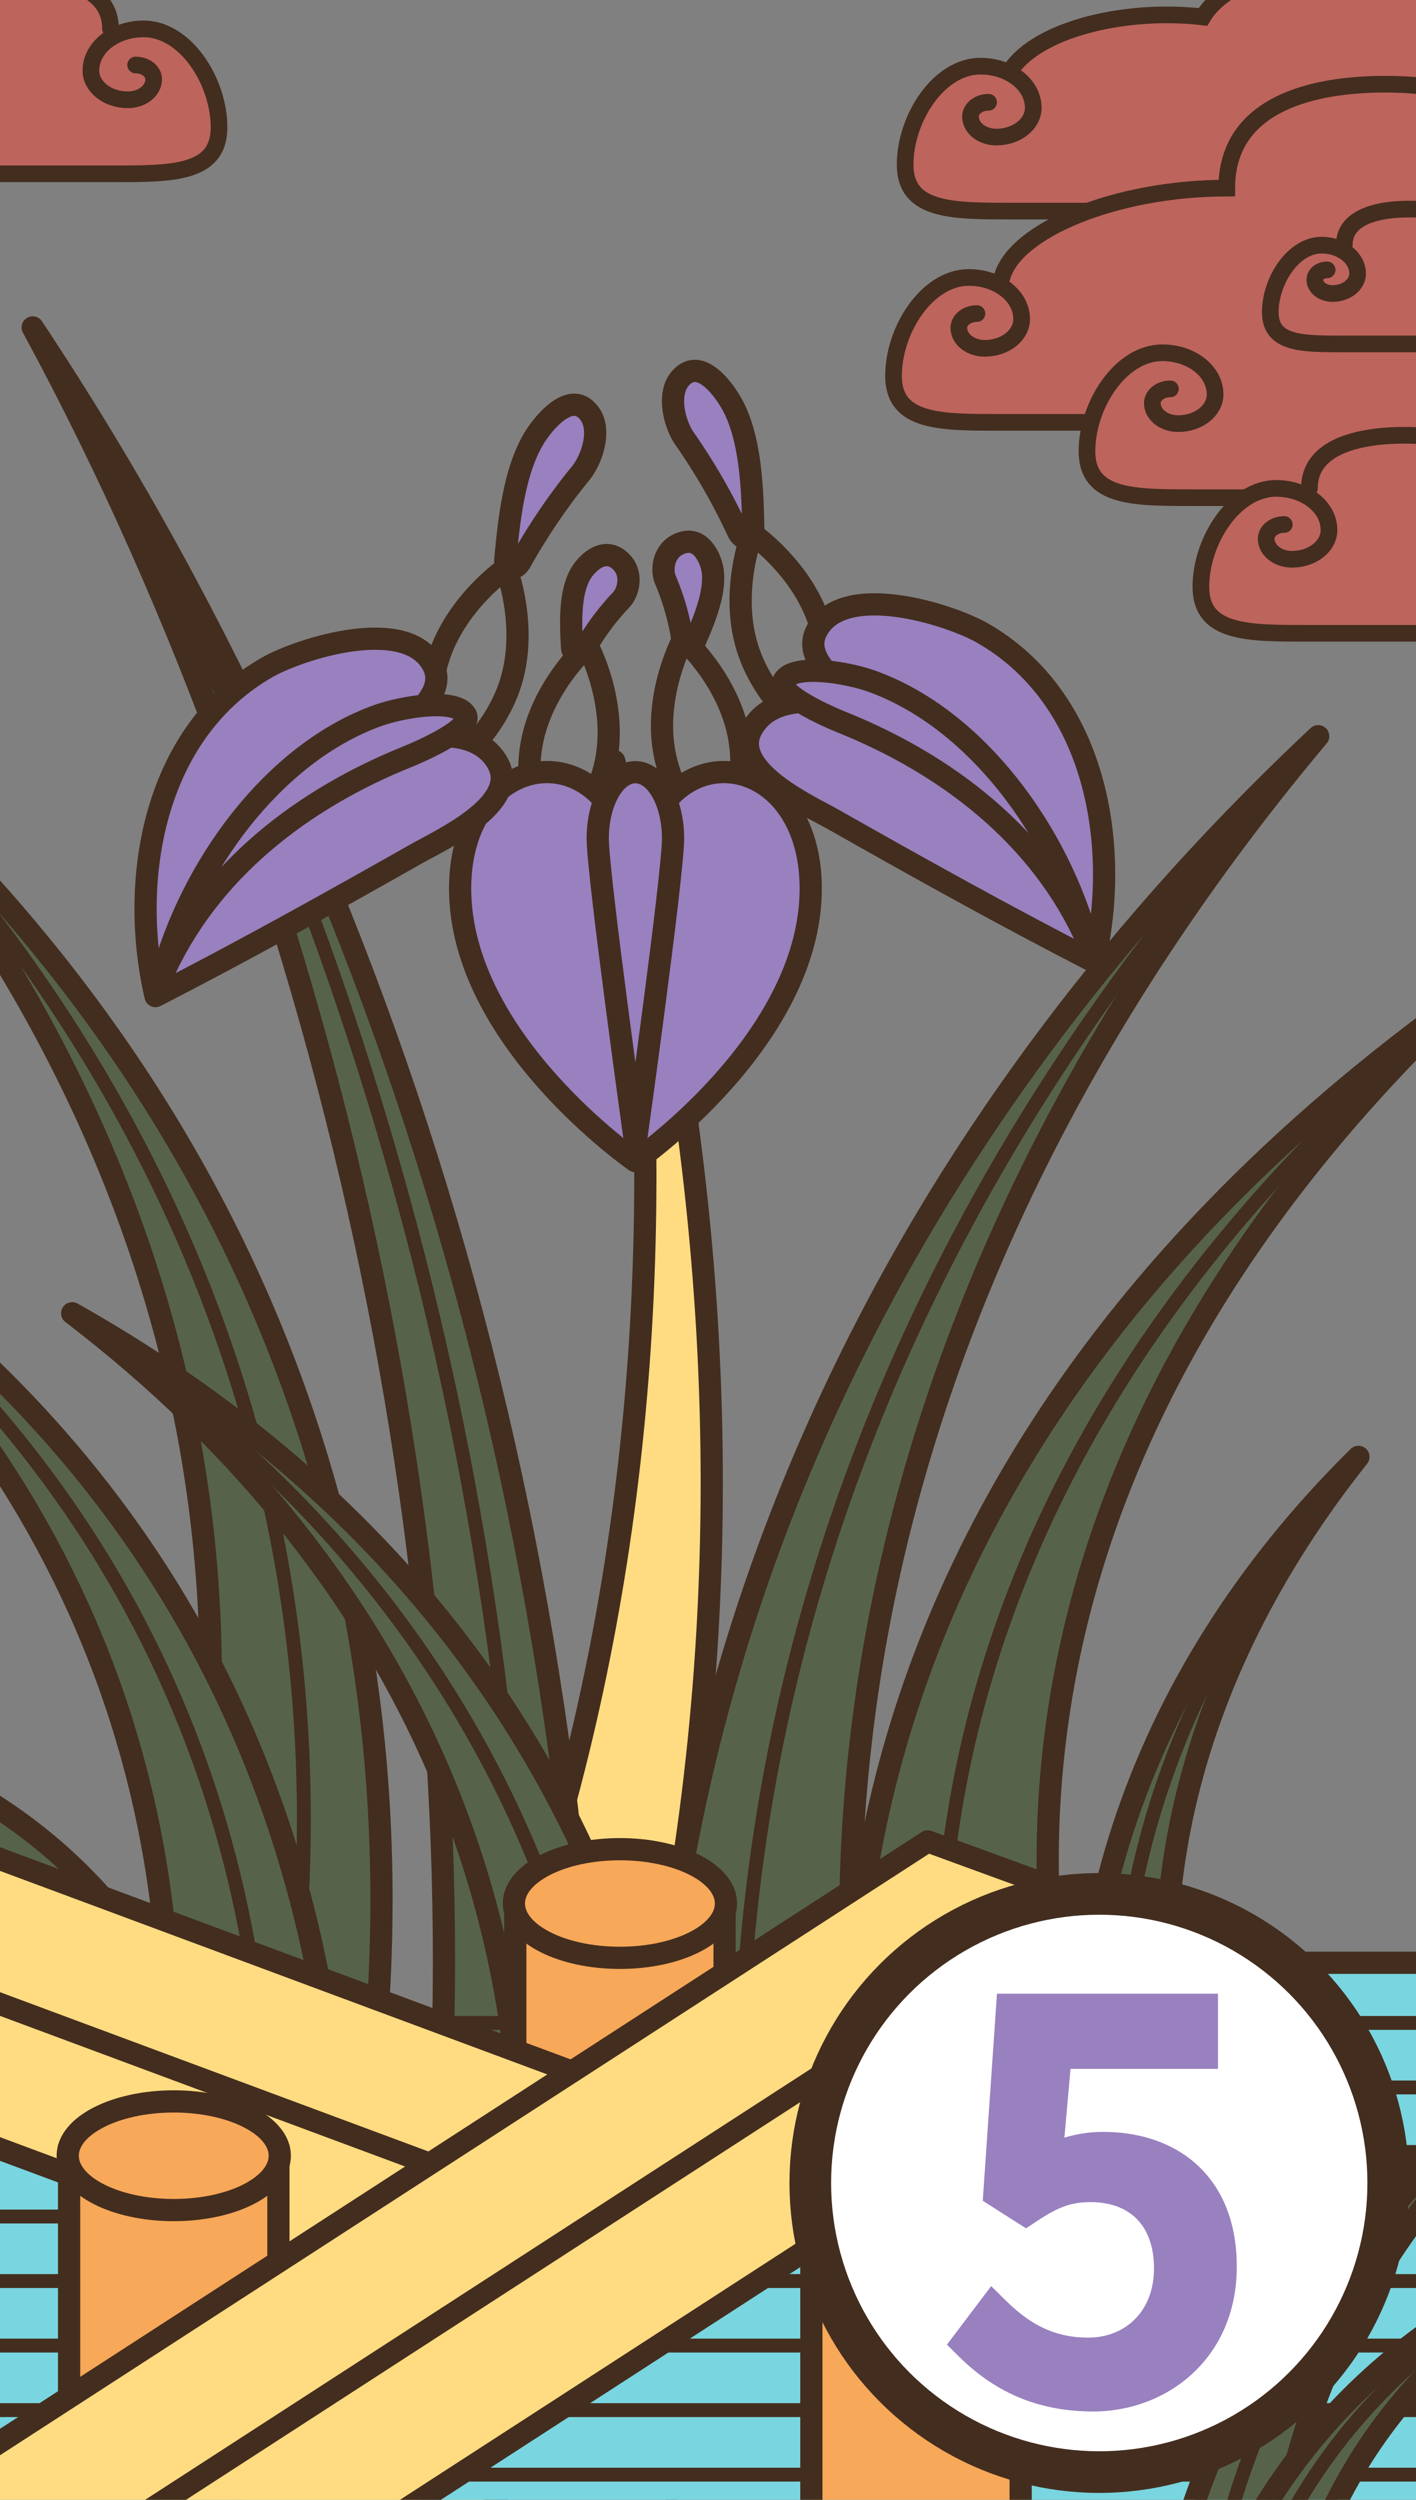<svg xmlns="http://www.w3.org/2000/svg" width="510" height="900" viewBox="0 0 510 900"><rect x="0" y="0" width="510" height="900" fill="#808080" stroke="none"/><defs><style>.a{fill:#ffdc82;}.a,.b,.c,.d,.e,.f,.g,.h,.i,.j{stroke:#432d1e;}.a,.b,.c,.d,.e{stroke-linejoin:round;}.a,.b,.d,.e,.f,.i{stroke-width:8px;}.b{fill:#56634a;}.c,.e,.g{fill:none;}.c,.g{stroke-width:5px;}.d,.k{fill:#9980bf;}.f{fill:#79d6e0;}.f,.g,.h,.i{stroke-miterlimit:10;}.h{fill:#bd645d;stroke-linecap:round;stroke-width:6px;}.i{fill:#f7a859;}.j{fill:#fff;stroke-width:15px;}.j,.k{stroke-miterlimit:2;}.k{stroke:#9980bf;stroke-width:12px;}</style></defs><title>50</title><path class="a" d="M718.18,637.56c80.07,299.2,19.91,580.34-147.07,802.58L510,1344.84C692.47,1160.34,757.89,907.57,718.18,637.56Z"/><path class="a" d="M221.25,274c80.06,299.21,19.9,580.35-147.08,802.58l-61.1-95.3C195.54,796.75,261,544,221.25,274Z"/><path class="b" d="M11.78,117.88c140.33,211.1,206.93,467.88,202,722.4-20.62-17.29-39.2-5.42-59.82-22.71C179.18,587.35,122.73,322.42,11.78,117.88Z"/><path class="c" d="M10.34,117.26C140.53,332.35,203,586.6,187.26,837.54"/><path class="b" d="M-54.81,268.13C114.76,418.8,169.29,619.33,120,829.85L38.39,797.36C113.29,603.5,73,418.27-54.81,268.13Z"/><path class="c" d="M-56.8,267.85C97.32,423.5,146.23,622.63,81.77,832"/><path class="b" d="M474.77,265.05c-189.52,177.79-264.57,402.71-233,631.54l87.46-41.41C269.65,646.47,328.51,439.4,474.77,265.05Z"/><path class="c" d="M476.86,264.61c-174,182.22-243.09,405.21-195.76,631.72"/><path class="b" d="M528.41,358C332.48,497.74,269.47,683.75,326.47,879l94.25-30.14C334.18,669.07,380.7,497.24,528.41,358Z"/><path class="c" d="M530.72,357.71C352.63,502.1,296.11,686.81,370.6,881"/><path class="b" d="M-100.94,420.78C55.16,508.57,129,653.81,123.13,824L54.25,812.54C82.72,650.93,22.42,515.09-100.94,420.78Z"/><path class="c" d="M-102.55,420.9C42.24,515.08,111.47,660.18,93.57,832"/><path class="b" d="M-124,613.5C8.78,622,80.82,699.61,91.33,824.41L29.2,844.61c9.16-126-48.65-202.18-153.42-227.48"/><path class="c" d="M-127.48,615.58C-2.71,632.24,65.36,711.88,65.9,842.86"/><path class="b" d="M26,472.8c156.11,87.79,230,233,224.07,403.22l-68.87-11.45C209.65,703,149.36,567.11,26,472.8Z"/><path class="c" d="M24.39,472.92C169.18,567.1,238.41,712.21,220.51,884"/><path class="b" d="M489.26,524.5c-82.05,81-112.3,181.36-94.89,282.09l38.45-19.41C403.2,695.69,426.48,603.42,489.26,524.5Z"/><path class="c" d="M490.19,524.28C415.14,607,387.51,706.47,411.93,806"/><path class="d" d="M264.17,146.5c6.23,12.15,6.92,29.78,7.14,44.61.05,4-4,3.69-5.6.08a219.8,219.8,0,0,0-19.22-33.37c-3.67-5.37-6.23-16-1.53-21.49C252.37,127.68,261.55,141.39,264.17,146.5Z"/><path class="e" d="M239.21,270.48c3.67,21,20.16,35.72,20.16,35.72s10.55-19.4,6.89-40.43-20.17-35.72-20.17-35.72S235.54,249.46,239.21,270.48Z"/><path class="e" d="M269.16,233.12c6.3,20.39,24.52,32.88,24.52,32.88s8-20.58,1.72-41-24.52-32.88-24.52-32.88S262.87,212.72,269.16,233.12Z"/><path class="e" d="M218.46,272.87c-3.67,21-20.16,35.72-20.16,35.72s-10.55-19.41-6.88-40.44,20.16-35.72,20.16-35.72S222.13,251.84,218.46,272.87Z"/><path class="e" d="M184,245.57c-6.29,20.4-24.51,32.88-24.51,32.88s-8-20.58-1.72-41,24.51-32.88,24.51-32.88S190.25,225.17,184,245.57Z"/><path class="d" d="M292,319.87c0,54.58-63.14,98.17-63.14,98.17s-63.14-43.59-63.14-98.17,63.14-59.2,63.14,6C228.85,260.67,292,265.29,292,319.87Z"/><path class="d" d="M242.41,301.87c0,13.21-13.56,110.13-13.56,110.13s-13.56-96.92-13.56-110.13S221.36,278,228.85,278,242.41,288.66,242.41,301.87Z"/><path class="d" d="M150,307.36c-30.91,17.52-62.34,35-94,51.25C46.2,316.1,55.6,263.44,96.3,240.22c11.86-6.76,50.87-19.14,59.88-.3,7.51,15.7-30,31.81-38.81,37.33,12.91-7.21,51-22.28,61.95-2.39C187.34,289.43,158.67,302.43,150,307.36Z"/><path class="d" d="M146.89,272.37C109.37,287.45,75,313.32,58.12,352,68.79,312,98.35,271.2,136,257.63c8.64-3.11,28.13-6.52,31.76-.25C170.53,262.12,151.77,270.4,146.89,272.37Z"/><path class="d" d="M300.1,295c30.9,17.52,62.33,35,94,51.25,9.79-42.51.39-95.17-40.32-118.39-11.86-6.76-50.86-19.14-59.87-.3-7.51,15.7,30,31.81,38.8,37.33-12.91-7.21-51-22.28-61.94-2.39C262.71,277.09,291.39,290.09,300.1,295Z"/><path class="d" d="M303.16,260c37.52,15.08,71.91,41,88.77,79.58-10.66-39.95-40.22-80.75-77.91-94.32-8.63-3.11-28.13-6.52-31.76-.25C279.52,249.78,298.29,258.07,303.16,260Z"/><path class="d" d="M192.45,157.6c-7.12,11.65-9.13,29.18-10.46,44-.35,3.95,3.69,4,5.58.5a220.51,220.51,0,0,1,21.66-31.84c4.07-5.07,7.42-15.48,3.14-21.3C205.63,139.72,195.45,152.7,192.45,157.6Z"/><path class="d" d="M209.47,206c-4.28,6.73-4,17.79-3.43,27.14a2.3,2.3,0,0,0,4.37.91,90.67,90.67,0,0,1,13.38-18.16c2.61-2.83,4.1-9.17.17-13.37C217.77,195.93,211.27,203.19,209.47,206Z"/><path class="d" d="M256.48,204.38c1.66,7.8-2.49,18.06-6.25,26.63a2.31,2.31,0,0,1-4.42-.66,90.37,90.37,0,0,0-6.2-21.7c-1.46-3.56-.64-10,4.5-12.58C252.22,192,255.78,201.1,256.48,204.38Z"/><polygon class="f" points="521.05 706.64 305.49 706.64 205.98 766.08 69.72 706.64 -5.69 706.64 -5.69 912 521.05 912 521.05 706.64"/><line class="g" x1="-5.69" y1="728.29" x2="516.12" y2="728.29"/><line class="g" x1="-5.69" y1="751.52" x2="516.12" y2="751.52"/><line class="g" x1="-5.69" y1="774.76" x2="516.12" y2="774.76"/><line class="g" x1="-5.69" y1="797.99" x2="516.12" y2="797.99"/><line class="g" x1="-5.69" y1="821.22" x2="516.12" y2="821.22"/><line class="g" x1="-5.69" y1="844.45" x2="516.12" y2="844.45"/><line class="g" x1="-5.69" y1="867.69" x2="516.12" y2="867.69"/><line class="g" x1="-5.69" y1="890.92" x2="516.12" y2="890.92"/><path class="h" d="M356.06,36.82c-3.6,0-6.52,2.31-6.52,5.16,0,4.07,4.17,7.37,9.31,7.37,7.35,0,13.3-4.71,13.3-10.53,0-8.3-8.51-15-19-15-15,0-27.15,18.77-27.15,35.49C326,76.22,343.37,76,364.78,76H518V-14.9s-69.18-4.91-84.75,21c-27-3.13-57.23,3.86-68.2,17.7"/><path class="h" d="M351.86,112.89c-3.6,0-6.52,2.31-6.52,5.15,0,4.07,4.17,7.37,9.32,7.37,7.34,0,13.3-4.71,13.3-10.52,0-8.31-8.51-15-19-15-15,0-27.14,18.77-27.14,35.48,0,16.95,17.36,16.69,38.78,16.69H513.84V31.16s-72-9.7-72,36.56c-39.53,0-76.3,15-80.94,32.13"/><path class="h" d="M421.54,140c-3.6,0-6.51,2.31-6.51,5.15,0,4.07,4.16,7.37,9.31,7.37,7.34,0,13.3-4.71,13.3-10.52,0-8.31-8.51-15-19-15-15,0-27.15,18.77-27.15,35.48,0,17,17.36,16.69,38.78,16.69h84.25V108.25"/><path class="h" d="M478,97.16c-2.45,0-4.44,1.58-4.44,3.52,0,2.77,2.84,5,6.35,5,5,0,9.06-3.21,9.06-7.17,0-5.66-5.8-10.25-12.95-10.25-10.22,0-18.5,12.79-18.5,24.18,0,11.55,11.83,11.38,26.43,11.38h29.48V75.54s-29.27-3.24-29.27,12.74"/><path class="h" d="M462.56,188.83c-3.6,0-6.52,2.3-6.52,5.15,0,4.07,4.17,7.37,9.31,7.37,7.35,0,13.31-4.71,13.31-10.52,0-8.31-8.51-15-19-15-15,0-27.14,18.77-27.14,35.48,0,16.95,17.36,16.69,38.78,16.69h43.25V157.1s-42.94-4.75-42.94,18.69"/><path class="h" d="M48.84,23.4c3.6,0,6.51,2.31,6.51,5.16,0,4.07-4.17,7.37-9.31,7.37-7.34,0-13.3-4.71-13.3-10.53,0-8.3,8.51-15,19-15,15,0,27.15,18.77,27.15,35.49,0,16.95-17.36,16.69-38.78,16.69H-3.15V-8.32S39.8-13.07,39.8,10.36"/><rect class="i" x="185.59" y="685.3" width="75.38" height="85.98"/><ellipse class="i" cx="223.28" cy="685.3" rx="38.19" ry="19.56"/><polygon class="a" points="203.76 849.42 -100.94 736.16 -35.87 655.96 268.83 769.22 203.76 849.42"/><line class="a" x1="-68.41" y1="696.06" x2="236.3" y2="809.32"/><rect class="i" x="24.89" y="776.11" width="75.38" height="85.98"/><ellipse class="i" cx="62.58" cy="776.11" rx="38.19" ry="19.56"/><polygon class="a" points="334.13 662.93 -26.51 896.33 90.84 939.19 451.48 705.79 334.13 662.93"/><line class="a" x1="32.16" y1="917.76" x2="392.8" y2="684.36"/><rect class="i" x="292.23" y="799.41" width="75.38" height="108.57"/><ellipse class="i" cx="329.93" cy="799.41" rx="38.19" ry="19.56"/><path class="b" d="M591.32,722.18C488.6,774.54,429.4,861,415.5,962.32L458,955.45C457.48,859.29,507.59,778.39,591.32,722.18Z"/><path class="c" d="M592.27,722.25c-96.58,56.16-153,142.57-159.84,244.8"/><path class="b" d="M588.57,803.59c-82.89,25.31-136.64,81.77-157.85,155.24l32.75.53C473.26,887.79,519.57,834.29,588.57,803.59Z"/><path class="c" d="M589.28,803.77C510.61,832.71,459,889.48,443,964.59"/><circle class="j" cx="395.92" cy="785.92" r="104.08"/><path class="k" d="M349,843.55l8.65-11.43c8.1,8,18.28,15.47,34.27,15.47,16.54,0,29.71-12,29.71-30.93,0-18.77-11.44-29.85-28.82-29.85-9.39,0-15.23,2.9-23.32,8.28l-9.3-5.92,4.49-65.4h68v15.06h-52.6l-3.59,40.33a40.74,40.74,0,0,1,20.85-5.63c23.16,0,42.11,13.2,42.11,42.55s-22.16,46.1-45.74,46.1C371.81,862.18,358.47,853,349,843.55Z"/></svg>